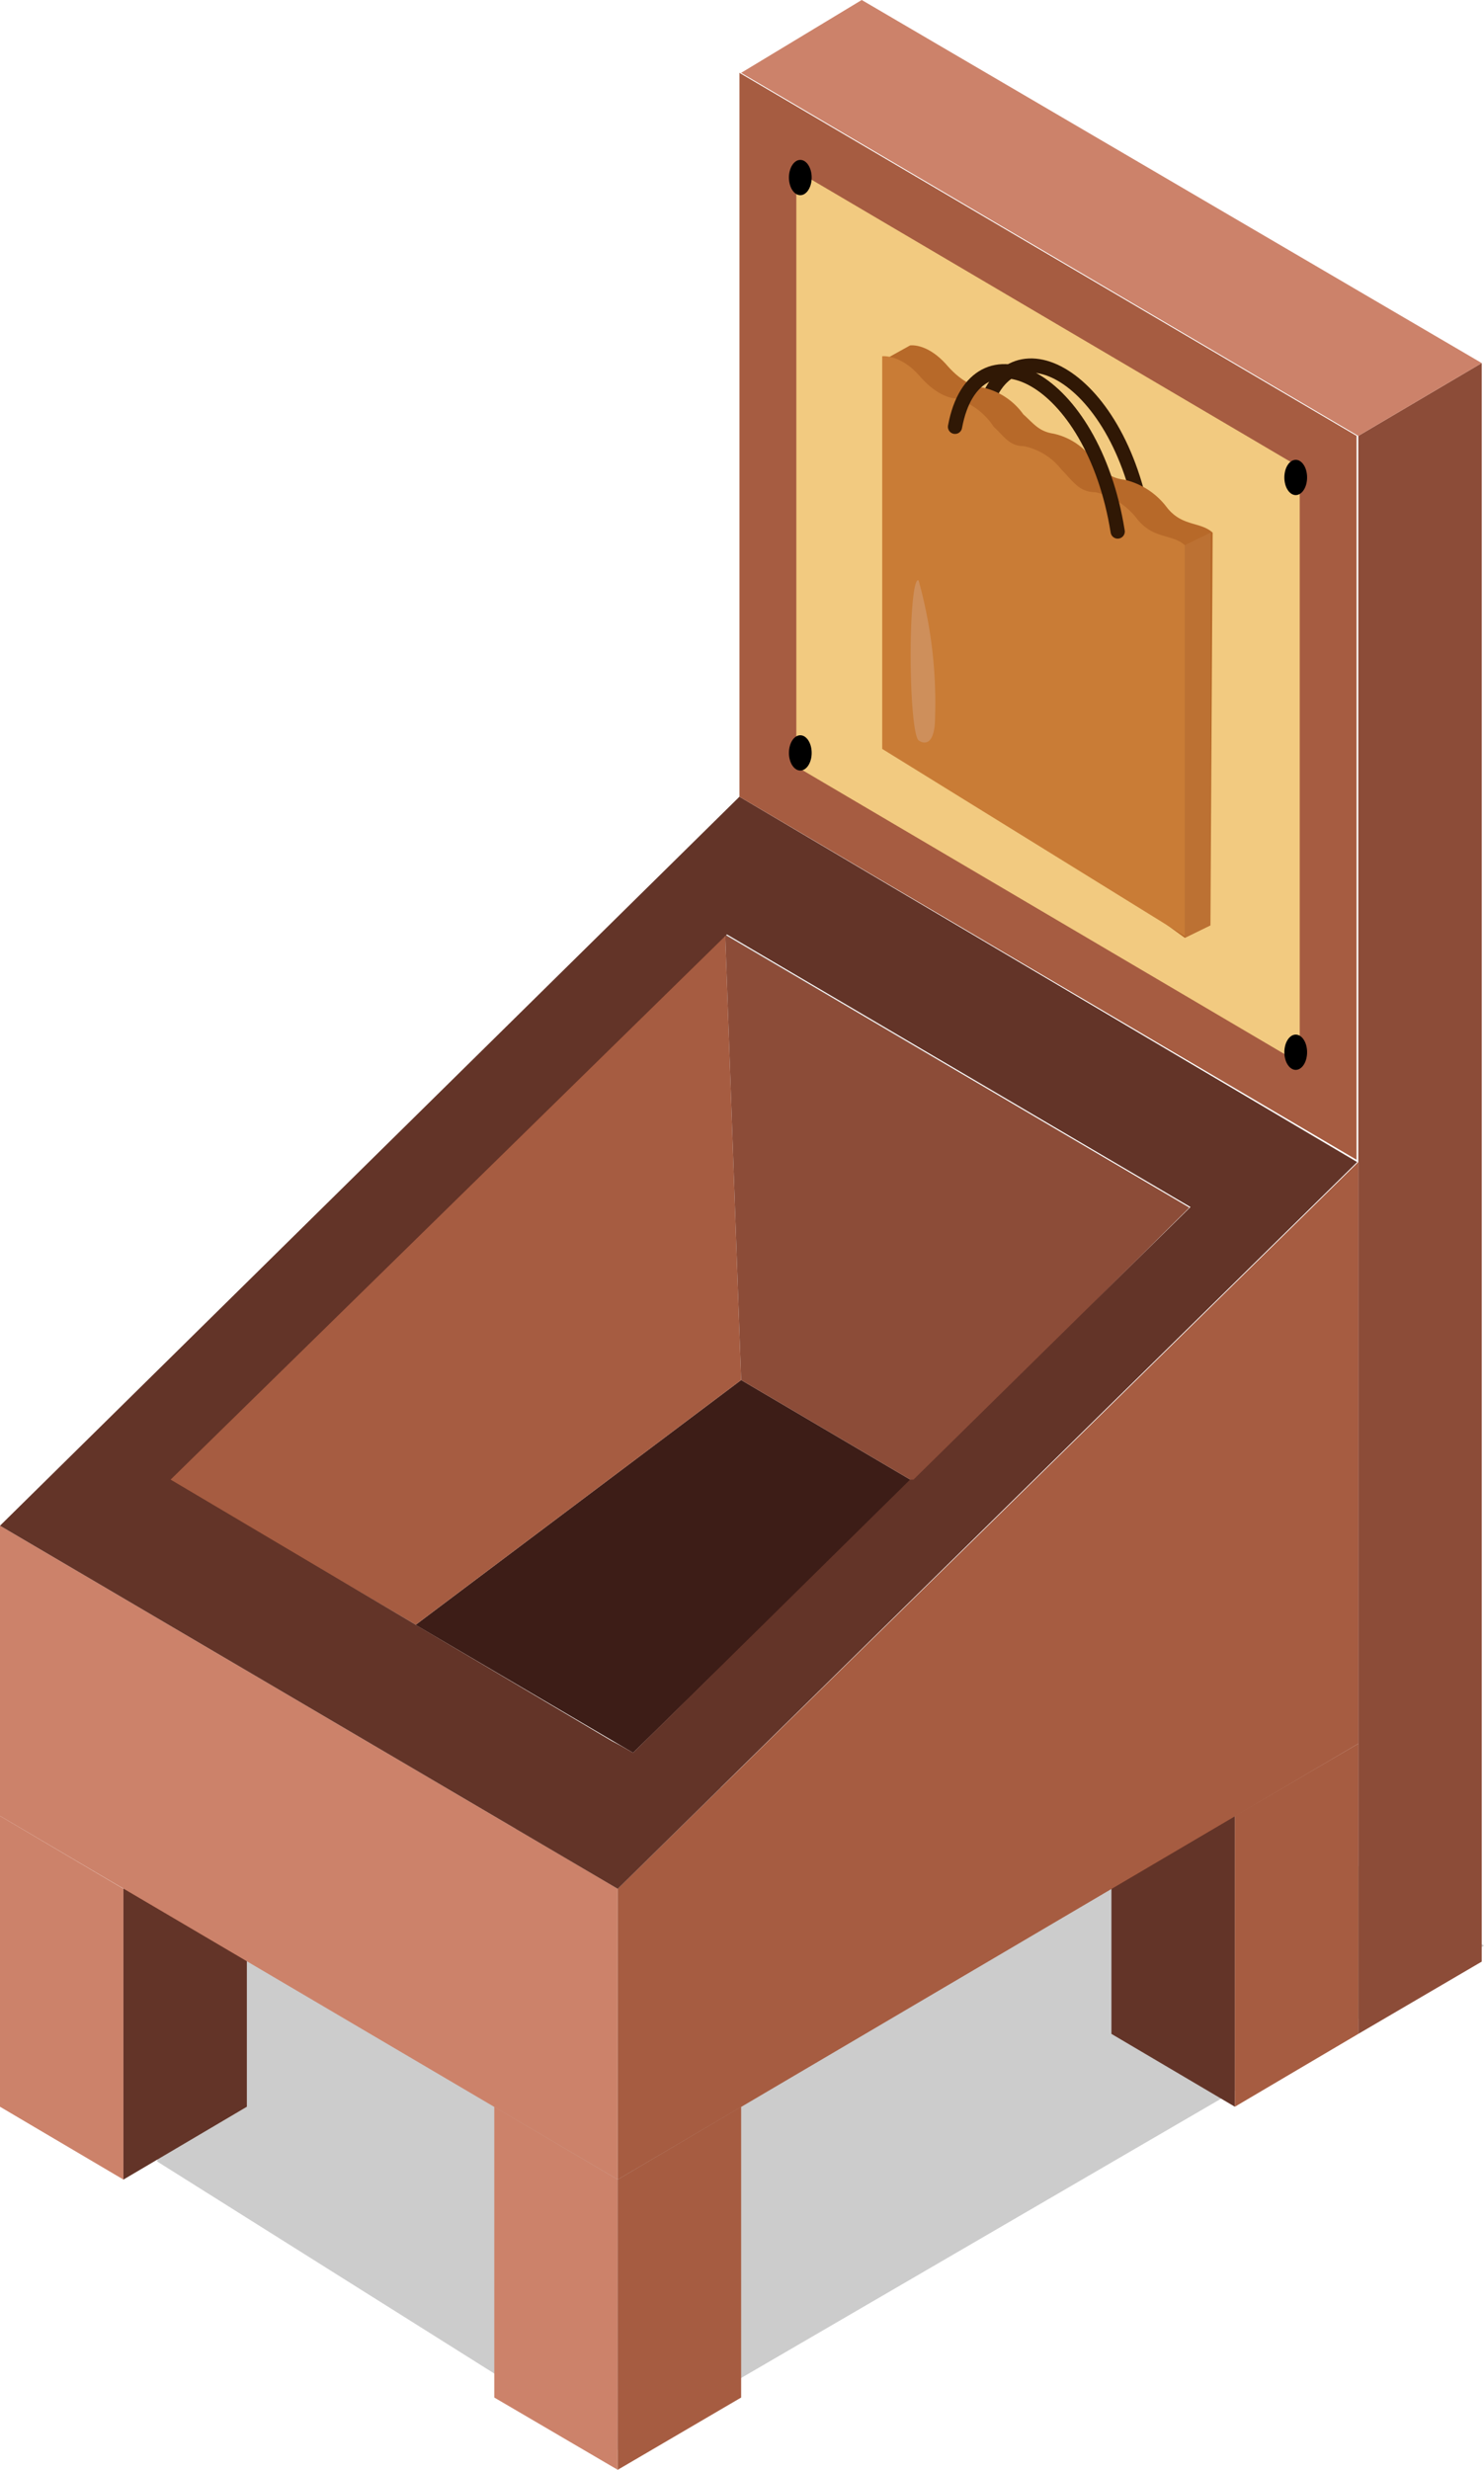 <svg xmlns="http://www.w3.org/2000/svg" viewBox="0 0 26.09 43.4"><defs><style>.cls-1{fill:#f2ca80;}.cls-2{opacity:0.2;}.cls-3{fill:#d99873;}.cls-4{fill:#cc826a;}.cls-5{fill:#633428;}.cls-6{fill:#a65c41;}.cls-7{fill:#734a26;}.cls-8{fill:#3d1d17;}.cls-9{fill:#8c4c38;}.cls-10,.cls-11{fill:none;}.cls-11{stroke:#301805;stroke-linecap:round;stroke-miterlimit:10;stroke-width:0.25px;}.cls-12{fill:#b76929;}.cls-13{fill:#c97c36;}.cls-14{fill:#bc7133;}.cls-15{fill:#ce8f5b;}</style></defs><g id="Layer_2" data-name="Layer 2"><g id="Layer_1-2" data-name="Layer 1"><polygon class="cls-1" points="13.95 2.85 13.62 13.44 22.88 18.88 22.9 8.11 13.95 2.85"/><g class="cls-2"><polygon points="3.33 33.28 3.24 36.55 2.76 37.98 10.84 43.06 26.09 34.19 19.52 30.04 3.33 33.28"/></g><line class="cls-3" x1="6.03" y1="30.96" x2="6" y2="28.4"/><polygon class="cls-4" points="2.17 33.19 2.17 38.3 0 37.02 0 31.91 2.17 33.19"/><polygon class="cls-5" points="2.17 33.19 2.17 38.3 4.34 37.02 4.34 31.91 2.17 33.19"/><polygon class="cls-5" points="21.71 31.91 21.71 37.02 19.54 35.74 19.54 30.64 21.71 31.91"/><polygon class="cls-6" points="21.71 31.91 21.71 37.02 23.88 35.74 23.88 30.64 21.71 31.91"/><line class="cls-7" x1="23.88" y1="20.42" x2="15.2" y2="15.32"/><polygon class="cls-8" points="20.91 21.22 12.76 16.43 2.98 26.01 12.75 16.43 20.91 21.22"/><polygon class="cls-8" points="7.31 28.55 2.98 26.01 11.13 30.8 16.02 26.01 13.03 24.25 7.31 28.55"/><polygon class="cls-6" points="13.03 24.25 12.75 16.43 2.98 26.01 7.31 28.55 13.03 24.25"/><polygon class="cls-9" points="20.91 21.22 12.75 16.43 13.03 24.25 16.02 26.01 16.06 26.04 20.91 21.22"/><polygon class="cls-4" points="10.86 38.3 10.86 43.4 8.69 42.13 8.69 37.02 10.86 38.3"/><polygon class="cls-6" points="10.86 38.3 10.86 43.4 13.03 42.13 13.03 37.02 10.86 38.3"/><polygon class="cls-6" points="17.37 26.81 10.86 33.19 10.86 38.3 23.88 30.64 23.88 20.42 17.37 26.81"/><polygon class="cls-4" points="0 31.91 0 26.81 10.86 33.19 10.86 38.3 0 31.91"/><path class="cls-10" d="M12.76,16.43,3,26l7.77,4.58a5.2,5.2,0,0,1,.12-.63c.12-.5.27-.91.33-.89a2,2,0,0,1-.1.95c-.07.26-.14.49-.2.65l.23.13L16,26l0,0,4.85-4.82Z"/><path class="cls-5" d="M13,14,0,26.81l10.86,6.38,13-12.77Zm3,12L11.13,30.8l-.23-.13-.15-.08L3,26l9.78-9.58,8.15,4.79L16.06,26Z"/><polygon class="cls-9" points="26.05 6.38 23.88 7.66 23.88 35.74 26.05 34.47 26.05 6.38"/><path class="cls-6" d="M14,3l8.85,5.21V18.68L14,13.47V3M13,1.28V14l10.85,6.38V7.66L13,1.28Z"/><polygon class="cls-4" points="26.05 6.38 15.15 0 13.03 1.28 23.88 7.66 26.05 6.38"/><ellipse cx="14.07" cy="3.12" rx="0.2" ry="0.31"/><ellipse cx="22.78" cy="8.39" rx="0.2" ry="0.31"/><ellipse cx="14.07" cy="13.23" rx="0.2" ry="0.31"/><ellipse cx="22.78" cy="18.49" rx="0.2" ry="0.31"/><path class="cls-11" d="M17.26,7.4c.35-1.89,2.42-.91,2.86,1.85"/><path class="cls-12" d="M21.28,16.26l-.45.22L16,13l-.45-6.68L16,6.07s.3-.05.65.35.63.39.63.39a1.19,1.19,0,0,1,.71.47c.18.16.27.3.53.34a1.15,1.15,0,0,1,.65.4c.19.21.31.38.6.41a1.3,1.3,0,0,1,.74.48c.27.35.59.25.81.45Z"/><path class="cls-13" d="M20,9.13a1.27,1.27,0,0,0-.74-.48c-.29,0-.4-.2-.6-.4A1.12,1.12,0,0,0,18,7.84c-.26,0-.35-.18-.53-.34A1.19,1.19,0,0,0,16.79,7s-.28,0-.62-.39-.66-.35-.66-.35v6.9l5.32,3.29V9.58C20.61,9.38,20.29,9.48,20,9.13Z"/><polygon class="cls-14" points="20.83 9.58 20.83 16.48 21.28 16.26 21.28 9.36 20.83 9.58"/><path class="cls-11" d="M16.79,7.5c.35-1.89,2.42-.91,2.86,1.84"/><path class="cls-15" d="M16.44,12.59c0,.54-.21.48-.29.42s-.14-.72-.14-1.5.06-1.37.14-1.31A8,8,0,0,1,16.44,12.59Z"/></g></g></svg>